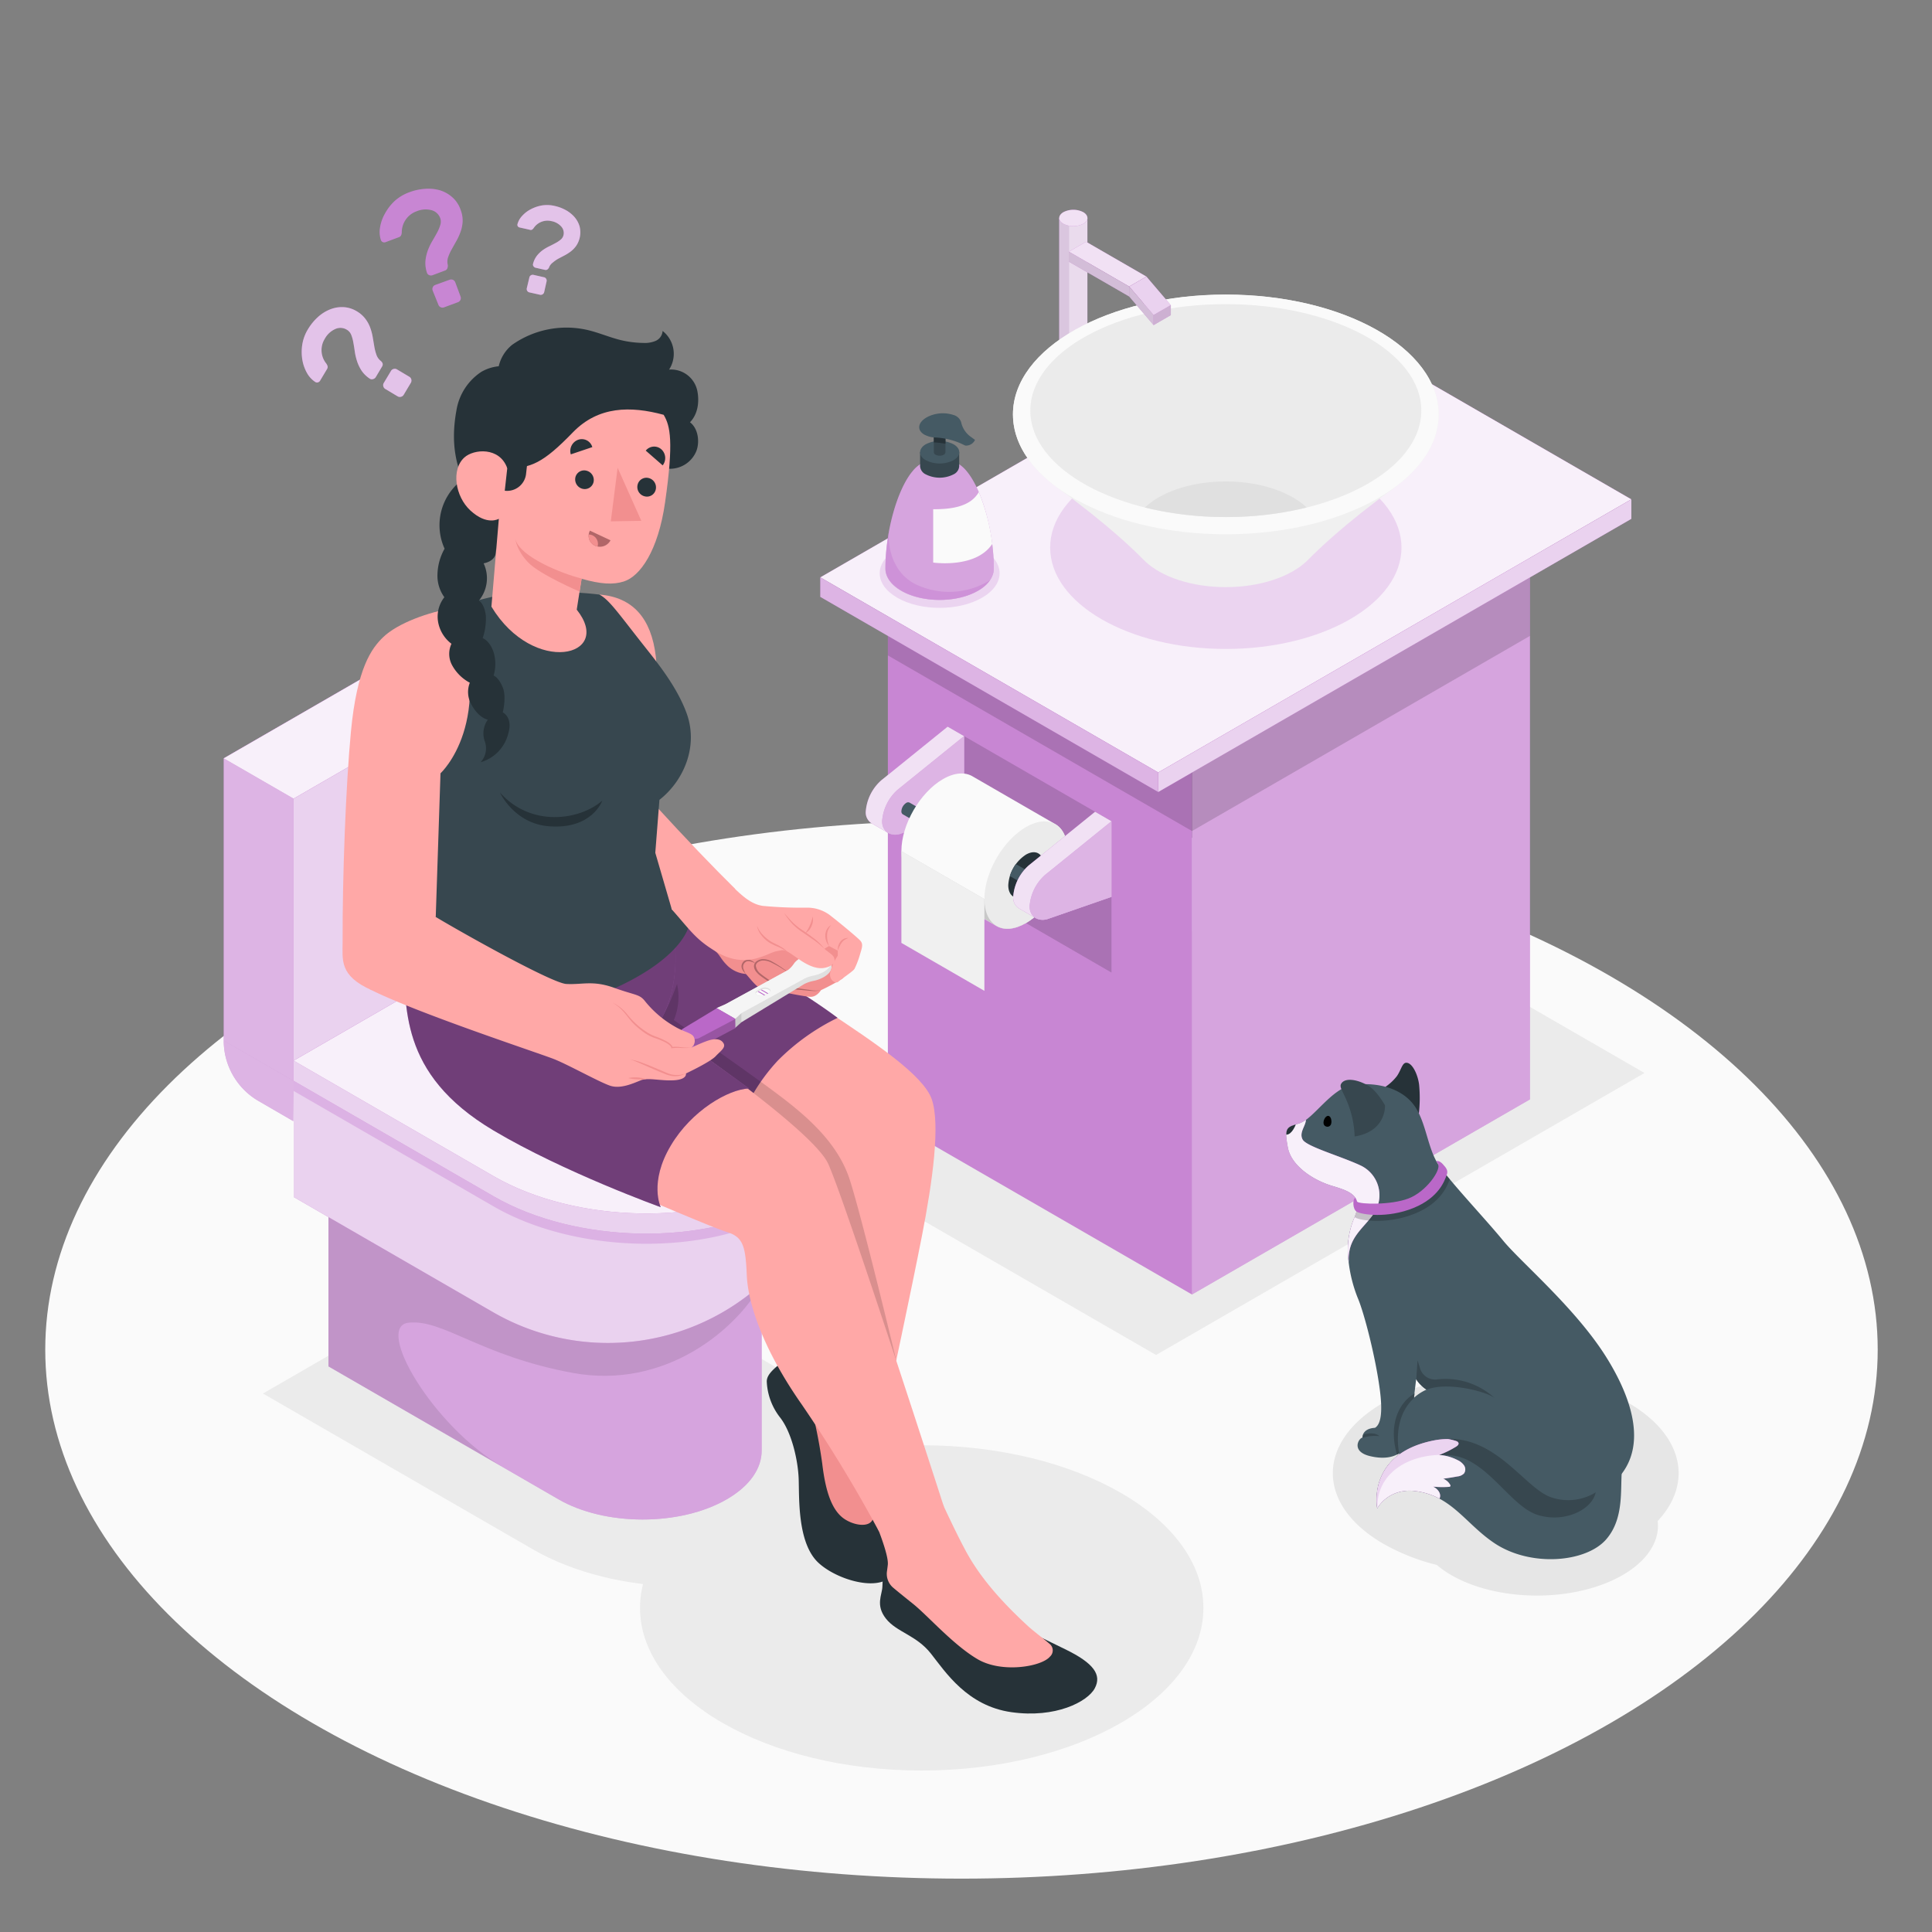<svg xmlns="http://www.w3.org/2000/svg" viewBox="0 0 500 500"><rect x="0" y="0" width="500" height="500" fill="#808080" stroke="none"/><g id="freepik--Floor--inject-175"><ellipse id="freepik--floor--inject-175" cx="248.83" cy="349.29" rx="237.12" ry="136.9" style="fill:#fafafa"></ellipse></g><g id="freepik--Shadows--inject-175"><polygon id="freepik--Shadow--inject-175" points="208.89 298.54 335.29 225.56 425.59 277.69 299.18 350.67 208.89 298.54" style="fill:#ebebeb"></polygon><path id="freepik--shadow--inject-175" d="M210.2,359.26c21.28,12.28,22.35,31.58,2.4,43.1s-53.38,10.91-74.66-1.37L68.05,360.64l72.27-41.73Z" style="fill:#ebebeb"></path><ellipse id="freepik--shadow--inject-175" cx="238.54" cy="416.12" rx="72.9" ry="42.09" style="fill:#ebebeb"></ellipse><path id="freepik--shadow--inject-175" d="M421.32,363c-17.47-10.09-45.81-10.09-63.28,0s-17.48,26.45,0,36.54A54,54,0,0,0,371.83,405a25.3,25.3,0,0,0,3.77,2.64c12.24,7.06,32.08,7.06,44.31,0,6.66-3.84,9.69-9,9.1-14C438.23,383.79,435.67,371.28,421.32,363Z" style="fill:#e6e6e6"></path></g><g id="freepik--Sink--inject-175"><g id="freepik--bathroom-sink--inject-175"><polygon points="308.49 189.82 395.95 139.32 395.95 284.52 308.49 335.01 308.49 189.82" style="fill:#BA68C8"></polygon><polygon points="308.49 189.82 395.95 139.32 395.95 284.52 308.49 335.01 308.49 189.82" style="fill:#fff;opacity:0.4"></polygon><polyline points="308.49 287.07 308.49 189.82 229.78 144.38 229.78 289.57 308.49 335.01 308.49 287.07" style="fill:#BA68C8"></polyline><polyline points="308.49 287.07 308.49 189.82 229.78 144.38 229.78 289.57 308.49 335.01 308.49 287.07" style="fill:#fff;opacity:0.2"></polyline><polygon points="308.49 215.07 395.95 164.57 395.95 139.32 308.49 189.82 229.78 144.38 229.78 169.62 308.49 215.07" style="opacity:0.15"></polygon><polygon points="212.29 149.42 334.73 78.73 422.19 129.23 299.75 199.92 212.29 149.42" style="fill:#BA68C8"></polygon><polygon points="212.29 149.42 334.73 78.73 422.19 129.23 299.75 199.92 212.29 149.42" style="fill:#fff;opacity:0.9"></polygon><polygon points="299.75 204.97 299.75 199.92 212.29 149.42 212.29 154.47 299.75 204.97" style="fill:#BA68C8"></polygon><polygon points="299.75 204.97 299.75 199.92 212.29 149.42 212.29 154.47 299.75 204.97" style="fill:#fff;opacity:0.5"></polygon><polygon points="422.19 129.23 422.19 134.28 299.75 204.97 299.75 199.92 422.19 129.23" style="fill:#BA68C8"></polygon><polygon points="422.19 129.23 422.19 134.28 299.75 204.97 299.75 199.92 422.19 129.23" style="fill:#fff;opacity:0.7"></polygon><ellipse cx="317.24" cy="141.71" rx="45.46" ry="26.24" style="fill:#BA68C8;opacity:0.2"></ellipse><path d="M274.13,119.12V56.42h7.29v62.7h0a1.8,1.8,0,0,1-1.06,1.49,5.72,5.72,0,0,1-5.16,0A1.82,1.82,0,0,1,274.13,119.12Z" style="fill:#BA68C8"></path><path d="M274.13,119.12V56.42h7.29v62.7h0a1.8,1.8,0,0,1-1.06,1.49,5.72,5.72,0,0,1-5.16,0A1.82,1.82,0,0,1,274.13,119.12Z" style="fill:#fff;opacity:0.8"></path><path d="M274.13,119.12V56.42h7.29v62.7h0a1.8,1.8,0,0,1-1.06,1.49,5.72,5.72,0,0,1-5.16,0A1.82,1.82,0,0,1,274.13,119.12Z" style="opacity:0.03"></path><path d="M276.68,121.12a4.63,4.63,0,0,1-1.48-.51,1.82,1.82,0,0,1-1.07-1.49V56.42h2.55Z" style="fill:#BA68C8;opacity:0.1"></path><path d="M276.68,121.12a4.63,4.63,0,0,1-1.48-.51,1.82,1.82,0,0,1-1.07-1.49V56.42h2.55Z" style="opacity:0.05"></path><path d="M280.36,57.91a5.66,5.66,0,0,1-5.16,0c-1.43-.82-1.43-2.15,0-3a5.66,5.66,0,0,1,5.16,0C281.78,55.76,281.78,57.09,280.36,57.91Z" style="fill:#BA68C8"></path><path d="M280.36,57.91a5.66,5.66,0,0,1-5.16,0c-1.43-.82-1.43-2.15,0-3a5.66,5.66,0,0,1,5.16,0C281.78,55.76,281.78,57.09,280.36,57.91Z" style="fill:#fff;opacity:0.8"></path><path d="M372.33,107.25c0-17.13-24.67-31-55.09-31s-55.09,13.88-55.09,31c0,7.13,4.28,13.69,11.45,18.93h0c13.55,9.89,20,16.33,22.26,18.59l.19.18.37.37h0c4.25,4,12,6.63,20.83,6.63s16.57-2.66,20.82-6.63h0c.11-.1.23-.23.37-.37l.19-.18c2.27-2.26,8.71-8.7,22.27-18.59h0C368.05,120.94,372.33,114.38,372.33,107.25Z" style="fill:#f0f0f0"></path><ellipse cx="317.24" cy="107.25" rx="55.09" ry="31.02" style="fill:#fafafa"></ellipse><ellipse cx="317.24" cy="106.26" rx="50.59" ry="27.55" style="fill:#ebebeb"></ellipse><path d="M317.24,133.81a87.48,87.48,0,0,0,20.93-2.47c-4.23-4-12-6.74-20.93-6.74s-16.71,2.7-20.94,6.74A87.57,87.57,0,0,0,317.24,133.81Z" style="fill:#e0e0e0"></path><polygon points="292.23 74.16 276.61 65.14 281.08 62.56 296.7 71.58 292.23 74.16" style="fill:#BA68C8"></polygon><polygon points="292.23 74.16 276.61 65.14 281.08 62.56 296.7 71.58 292.23 74.16" style="fill:#fff;opacity:0.8"></polygon><polygon points="276.61 67.71 292.23 76.73 292.23 74.16 276.61 65.14 276.61 67.71" style="fill:#BA68C8"></polygon><polygon points="276.61 67.71 292.23 76.73 292.23 74.16 276.61 65.14 276.61 67.71" style="fill:#fff;opacity:0.7"></polygon><polygon points="276.61 67.71 292.23 76.73 292.23 74.16 276.61 65.14 276.61 67.71" style="opacity:0.1"></polygon><polygon points="298.55 81.55 292.23 74.16 296.7 71.58 303.01 78.98 298.55 81.55" style="fill:#BA68C8"></polygon><polygon points="298.55 81.55 292.23 74.16 296.7 71.58 303.01 78.98 298.55 81.55" style="fill:#fff;opacity:0.7"></polygon><polygon points="292.23 74.16 298.55 81.55 298.55 84.13 292.23 76.73 292.23 74.16" style="fill:#BA68C8"></polygon><polygon points="292.23 74.16 298.55 81.55 298.55 84.13 292.23 76.73 292.23 74.16" style="fill:#fff;opacity:0.7"></polygon><polygon points="292.23 74.16 298.55 81.55 298.55 84.13 292.23 76.73 292.23 74.16" style="opacity:0.1"></polygon><polygon points="303.01 78.98 298.55 81.55 298.55 84.13 303.01 81.55 303.01 78.98" style="fill:#BA68C8"></polygon><polygon points="303.01 78.98 298.55 81.55 298.55 84.13 303.01 81.55 303.01 78.98" style="fill:#fff;opacity:0.6"></polygon><polygon points="303.01 78.98 298.55 81.55 298.55 84.13 303.01 81.55 303.01 78.98" style="opacity:0.1"></polygon><polygon id="freepik--shadow--inject-175" points="287.65 212.53 287.65 251.7 245.29 227.19 245.25 188.05 287.65 212.53" style="opacity:0.15"></polygon><g id="freepik--toilet-paper--inject-175"><path d="M228.11,201.91l17.14-13.86,4.24,2.45v19.58l-16.27,5.64a4,4,0,0,1-3.35-.15l-4.26-2.47a3.32,3.32,0,0,1-1.56-3A12,12,0,0,1,228.11,201.91Z" style="fill:#BA68C8"></path><path d="M228.11,201.91l17.14-13.86,4.24,2.45v19.58l-16.27,5.64a4,4,0,0,1-3.35-.15l-4.26-2.47a3.32,3.32,0,0,1-1.56-3A12,12,0,0,1,228.11,201.91Z" style="fill:#fff;opacity:0.8"></path><path d="M232.35,204.35a12,12,0,0,0-4.06,8.18c0,2.71,2.21,4.13,4.93,3.19l16.27-5.64V190.5Z" style="fill:#BA68C8"></path><path d="M232.35,204.35a12,12,0,0,0-4.06,8.18c0,2.71,2.21,4.13,4.93,3.19l16.27-5.64V190.5Z" style="fill:#fff;opacity:0.5"></path><path id="freepik--Tube--inject-175" d="M270.69,232.11a.84.84,0,0,0,.88-.08,2.73,2.73,0,0,0,1.24-2.14.86.86,0,0,0-.37-.8l-37.05-21.38a.88.88,0,0,0-.87.09,2.75,2.75,0,0,0-1.24,2.14.88.88,0,0,0,.36.8Z" style="fill:#455a64"></path><path d="M273.11,213.29c1.95,1.13,3.15,3.54,3.15,7,0,6.86-4.81,15.19-10.75,18.62-3,1.72-5.65,1.88-7.6.76l-21.5-12.42c-1.93-1.13-3.13-3.53-3.13-7,0-6.85,4.82-15.19,10.75-18.61,3-1.74,5.74-1.88,7.7-.7Z" style="fill:#fafafa"></path><path d="M233.29,220.31l32.2,18.58c-3,1.7-5.64,1.85-7.58.74l-21.5-12.42C234.49,226.09,233.3,223.7,233.29,220.31Z" style="opacity:0.2"></path><path d="M265.51,214.05c-5.93,3.43-10.75,11.76-10.75,18.62s4.82,9.63,10.75,6.2,10.75-11.76,10.75-18.62S271.45,210.62,265.51,214.05Z" style="fill:#ebebeb"></path><polygon points="254.76 232.67 254.76 256.43 233.28 244.02 233.28 220.26 254.76 232.67" style="fill:#f0f0f0"></polygon><path d="M265.51,221.18a10.12,10.12,0,0,0-4.57,7.92c0,2.91,2.05,4.09,4.57,2.64a10.09,10.09,0,0,0,4.57-7.92C270.08,220.91,268,219.73,265.51,221.18Z" style="fill:#263238"></path><path d="M261.34,226.72l6,3.46,3.32,1.92a.82.82,0,0,0,.87-.06,2.73,2.73,0,0,0,1.23-2.15.82.82,0,0,0-.35-.79l-3.17-1.84-6.35-3.65A11.3,11.3,0,0,0,261.34,226.72Z" style="fill:#455a64"></path><path d="M266.27,223.94l17.14-13.86,4.24,2.45v19.58l-16.26,5.64a4,4,0,0,1-3.36-.15l-4.26-2.47a3.3,3.3,0,0,1-1.56-3A12,12,0,0,1,266.27,223.94Z" style="fill:#BA68C8"></path><path d="M266.27,223.94l17.14-13.86,4.24,2.45v19.58l-16.26,5.64a4,4,0,0,1-3.36-.15l-4.26-2.47a3.3,3.3,0,0,1-1.56-3A12,12,0,0,1,266.27,223.94Z" style="fill:#fff;opacity:0.8"></path><path d="M270.51,226.39a12,12,0,0,0-4.05,8.17c0,2.71,2.2,4.14,4.93,3.19l16.26-5.64V212.53Z" style="fill:#BA68C8"></path><path d="M270.51,226.39a12,12,0,0,0-4.05,8.17c0,2.71,2.2,4.14,4.93,3.19l16.26-5.64V212.53Z" style="fill:#fff;opacity:0.5"></path></g><path d="M232.21,154.69c6.06,3.5,15.88,3.5,21.94,0s6.06-9.17,0-12.66-15.88-3.5-21.94,0S226.15,151.2,232.21,154.69Z" style="fill:#BA68C8;opacity:0.2"></path><path d="M229.14,147.16c0-9.47,3-20.27,6.92-25.08l.24-.29.09-.11h0a9,9,0,0,1,13.56,0h0l.09.11.24.29c3.94,4.81,6.92,15.61,6.92,25.08h0c0,2.08-1.37,4.15-4.11,5.73-5.48,3.17-14.38,3.17-19.86,0C230.51,151.31,229.14,149.23,229.14,147.16Z" style="fill:#BA68C8"></path><path d="M229.14,147.16c0-9.47,3-20.27,6.92-25.08l.24-.29.09-.11h0a9,9,0,0,1,13.56,0h0l.09.11.24.29c3.94,4.81,6.92,15.61,6.92,25.08h0c0,2.08-1.37,4.15-4.11,5.73-5.48,3.17-14.38,3.17-19.86,0C230.51,151.31,229.14,149.23,229.14,147.16Z" style="fill:#fff;opacity:0.4"></path><path d="M241.51,145.59v-13.8c4.18,0,9.53-.43,11.81-4.45a51.47,51.47,0,0,1,3.48,13.41C252.57,147.21,241.51,145.59,241.51,145.59Z" style="fill:#fafafa"></path><g id="freepik--Soap--inject-175"><path d="M238.12,117v3.7a2.53,2.53,0,0,0,1.48,2.07,7.92,7.92,0,0,0,7.16,0,2.51,2.51,0,0,0,1.48-2.07V117Z" style="fill:#37474f"></path><path d="M239.6,119.1a7.92,7.92,0,0,0,7.16,0c2-1.14,2-3,0-4.13a7.92,7.92,0,0,0-7.16,0C237.63,116.11,237.63,118,239.6,119.1Z" style="fill:#455a64"></path><path d="M241.68,110v7.06a.75.75,0,0,0,.44.62,2.33,2.33,0,0,0,2.12,0,.75.75,0,0,0,.44-.62V110Z" style="fill:#37474f"></path><path d="M241.68,114.5l.24,0a23.65,23.65,0,0,1,2.76.34V110h-3Z" style="fill:#263238"></path><path d="M252.33,113.84l-1-.73a6.24,6.24,0,0,1-2.59-3.86,2.88,2.88,0,0,0-2-1.86,8.88,8.88,0,0,0-6,.19c-3.14,1.26-3.74,3.62-1.52,4.9a6.44,6.44,0,0,0,2.73.74,18.62,18.62,0,0,1,6.59,1.49l1.27.6A2.52,2.52,0,0,0,252.33,113.84Z" style="fill:#455a64"></path></g><path d="M230.16,137c-.68,4.54,1,12.1,8,14.73a20.07,20.07,0,0,0,18.11-1.61,9.26,9.26,0,0,1-3.12,2.74c-5.48,3.17-14.38,3.17-19.86,0-2.74-1.58-4.11-3.66-4.11-5.73A53.63,53.63,0,0,1,230.16,137Z" style="fill:#BA68C8;opacity:0.3"></path></g></g><g id="freepik--WC--inject-175"><g id="freepik--wc--inject-175"><path d="M197.15,323.6c0-4.55-3-9.11-9-12.59l-56.07-32.37L85,305.79v47.82L144.5,388c12.05,7,31.57,7,43.62,0,6-3.48,9-8,9-12.59V323.6Z" style="fill:#BA68C8"></path><path d="M197.15,323.6c0-4.55-3-9.11-9-12.59l-56.07-32.37L85,305.79v47.82L144.5,388c12.05,7,31.57,7,43.62,0,6-3.48,9-8,9-12.59V323.6Z" style="fill:#fff;opacity:0.4"></path><path d="M188.12,311l-56.07-32.37L85,305.79v47.82l45.17,26.07c-18.07-10.43-33.36-36.4-24.43-37.37s18.61,8.62,42.5,13,42.39-11.23,48.91-23.14V323.6C197.15,319.05,194.14,314.49,188.12,311Z" style="opacity:0.1"></path><path d="M76,279.72,57.9,269.28h0a18.07,18.07,0,0,0,9,15.65l9,5.22Z" style="fill:#BA68C8"></path><path d="M76,279.72,57.9,269.28h0a18.07,18.07,0,0,0,9,15.65l9,5.22Z" style="fill:#fff;opacity:0.5"></path><polygon points="57.9 269.28 57.9 196.26 121.14 159.75 139.21 170.18 148.24 237.99 75.97 279.71 57.9 269.28" style="fill:#BA68C8"></polygon><polygon points="57.9 269.28 57.9 196.26 121.14 159.75 139.21 170.18 148.24 237.99 75.97 279.71 57.9 269.28" style="fill:#fff;opacity:0.5"></polygon><polygon points="75.97 206.69 139.21 170.18 148.24 237.99 75.97 279.71 75.97 206.69" style="fill:#BA68C8"></polygon><polygon points="75.97 206.69 139.21 170.18 148.24 237.99 75.97 279.71 75.97 206.69" style="fill:#fff;opacity:0.7"></polygon><polygon points="57.9 196.26 75.97 206.69 139.21 170.18 121.14 159.75 57.9 196.26" style="fill:#BA68C8"></polygon><polygon points="57.9 196.26 75.97 206.69 139.21 170.18 121.14 159.75 57.9 196.26" style="fill:#fff;opacity:0.9"></polygon><path d="M94,185.83a10,10,0,0,0,9,0c2.49-1.44,2.49-3.78,0-5.22a10,10,0,0,0-9,0C91.54,182.05,91.54,184.39,94,185.83Z" style="fill:#455a64"></path><path d="M216.66,289.38c0-.42,0-.85,0-1.28h-.22c-1.07-7.25-6.54-14.48-16.42-20.19L148.24,238,76,279.72h0v30.06l51.94,30,0,0a59.41,59.41,0,0,0,88.53-46A17.61,17.61,0,0,0,216.66,289.38Z" style="fill:#BA68C8"></path><path d="M216.66,289.38c0-.42,0-.85,0-1.28h-.22c-1.07-7.25-6.54-14.48-16.42-20.19L148.24,238,76,279.72h0v30.06l51.94,30,0,0a59.41,59.41,0,0,0,88.53-46A17.61,17.61,0,0,0,216.66,289.38Z" style="fill:#fff;opacity:0.7"></path><path d="M216.69,288.1h-.21c-1.07-7.25-6.54-14.48-16.42-20.19L148.24,238,76,279.72h0v2.62l51.82,29.92c21.28,12.28,54.7,12.89,74.66,1.37,7-4,11.32-9,13.18-14.3q.52-2.74.79-5.6a17.61,17.61,0,0,0,.24-4.35c0-.41,0-.82,0-1.24Z" style="fill:#BA68C8;opacity:0.3"></path><path d="M200.06,262.69l-51.82-29.92L76,274.5v5.22l51.82,29.92c21.28,12.28,54.7,12.89,74.66,1.37,9.53-5.5,14.21-12.78,14.23-20.22,0-.88,0-4.37,0-5.24C216.72,277.42,211.16,269.1,200.06,262.69Z" style="fill:#BA68C8"></path><path d="M200.06,262.69l-51.82-29.92L76,274.5v5.22l51.82,29.92c21.28,12.28,54.7,12.89,74.66,1.37,9.53-5.5,14.21-12.78,14.23-20.22,0-.88,0-4.37,0-5.24C216.72,277.42,211.16,269.1,200.06,262.69Z" style="fill:#fff;opacity:0.7"></path><path d="M200.06,262.69c21.27,12.28,22.34,31.58,2.39,43.1s-53.38,10.91-74.66-1.37L76,274.5l72.27-41.73Z" style="fill:#BA68C8"></path><path d="M200.06,262.69c21.27,12.28,22.34,31.58,2.39,43.1s-53.38,10.91-74.66-1.37L76,274.5l72.27-41.73Z" style="fill:#fff;opacity:0.9"></path></g></g><g id="freepik--Cat--inject-175"><g id="freepik--cat--inject-175"><path d="M358.57,281.26a12.93,12.93,0,0,0,2.93-2.74c1.27-1.82,1.41-3.87,2.84-3.42s2.63,3.29,2.92,5.58a35.68,35.68,0,0,1-.07,7.58S360.81,285.78,358.57,281.26Z" style="fill:#263238"></path><path d="M350.51,315.18c2.46-5.68-.93-6.84-5.77-8.3s-10.54-5.16-11.42-9.92c-1-5.39-.37-5.16,3.09-6.27s8.24-9.05,13.53-9.86,11.94.24,15.63,4.71,3.69,12,7.2,16.6c4.12,5.43,11.68,13.39,16.3,19s18.86,17.57,26.75,30.28c7.69,12.37,14.05,30.75-8.71,37.83-14.14,4.4-35.79-2.54-42.93-6.62-4.13-8.75-3.31-19.25,5-23a8.69,8.69,0,0,1-2.68-2.72s-1.34,11.46-2,15.34-4.34,5.93-9.91,4.6c-5-1.18-3-4.62-2-4.79,0,0-.14-2.35,3.25-2.54,1.42-.84,2.09-3.62,1.24-10-1.12-8.44-4.06-19.82-5.7-23.62a36.38,36.38,0,0,1-2.33-9.11A21.36,21.36,0,0,1,350.51,315.18Z" style="fill:#455a64"></path><path d="M343.56,291.6a1,1,0,0,0,.89-.61,2.06,2.06,0,0,0,.08-1.13,1.59,1.59,0,0,0-.3-.79C343.14,287.76,341.39,291.46,343.56,291.6Z"></path><path d="M365.94,361.82c.05-.41.1-.8.15-1.18-3.77,2.13-6.92,7.64-4.55,15.82a5.15,5.15,0,0,0,.56-.33C361.13,370.6,362.23,365.21,365.94,361.82Z" style="fill:#37474f"></path><path d="M355.5,314.14a8.5,8.5,0,0,0-3.37-12.51c-5.19-2.43-14-4.9-15-6.7s.75-3.45.85-5.13h0a6.46,6.46,0,0,1-1.59.89c-3.46,1.11-4.09.88-3.09,6.27.88,4.76,6.57,8.46,11.42,9.92s8.23,2.62,5.77,8.3a21.35,21.35,0,0,0-1.4,11.64C348.56,320.42,352.83,318,355.5,314.14Z" style="fill:#BA68C8"></path><path d="M355.5,314.14a8.5,8.5,0,0,0-3.37-12.51c-5.19-2.43-14-4.9-15-6.7s.75-3.45.85-5.13h0a6.46,6.46,0,0,1-1.59.89c-3.46,1.11-4.09.88-3.09,6.27.88,4.76,6.57,8.46,11.42,9.92s8.23,2.62,5.77,8.3a21.35,21.35,0,0,0-1.4,11.64C348.56,320.42,352.83,318,355.5,314.14Z" style="fill:#fff;opacity:0.9"></path><path d="M350.58,294.12a25.54,25.54,0,0,0-1.68-8.34c-1.21-3.15-2.29-4.32-1.86-5.2.88-1.79,4.23-1.28,7.08.41,2.29,1.36,4.31,5.06,4.31,5.06S358.89,292.77,350.58,294.12Z" style="fill:#37474f"></path><path d="M335.35,291c-1.74.55-2.47.9-2.46,2.65h0C334.41,293.66,335.35,291,335.35,291Z" style="fill:#263238"></path><path d="M371.86,357a4.06,4.06,0,0,1-4.35-2.87l-.65-2.1-.33,4.92a7.38,7.38,0,0,0,.89,1.19h0l.12.12a8.08,8.08,0,0,0,.6.57l.22.2c.27.22.56.44.86.64h0c4.91-2.11,14.91.22,17.53,2.09A18.78,18.78,0,0,0,371.86,357Z" style="fill:#37474f"></path><path d="M412.92,386.22a13.57,13.57,0,0,1-11.53,1.28c-7.13-2.38-15-17.52-29.85-14.8-18.06,3.32-15.11,17.67-15.11,17.67s2.85-5.46,10.09-4.46c9.21,1.27,12.79,8.45,20.18,13.42,9.37,6.3,23.71,5.07,28.95-.91s3.35-14.65,4.3-19.3A9.15,9.15,0,0,0,412.92,386.22Z" style="fill:#455a64"></path><path d="M376,376.7c8.86,1.13,14.9,13,21.74,15.29s14.26-1.13,15.23-5.77a13.57,13.57,0,0,1-11.53,1.28c-7.13-2.38-15-17.52-29.85-14.8-18.06,3.32-15.11,17.67-15.11,17.67C356.25,379.75,367.08,375.56,376,376.7Z" style="fill:#37474f"></path><path d="M371.54,372.7c-18.06,3.32-15.11,17.67-15.11,17.67s2.85-5.46,10.09-4.46a17.44,17.44,0,0,1,6,1.93l.06-.1c.51-1.18-.54-2.5-1.72-3a25.27,25.27,0,0,0,4.08.06c.17,0,.38-.06.43-.22a.43.43,0,0,0-.08-.34,3.74,3.74,0,0,0-1.78-1.55c1.23-.17,2.45-.36,3.67-.59a2.75,2.75,0,0,0,1.71-.78,1.84,1.84,0,0,0,0-2.08,4.12,4.12,0,0,0-1.7-1.38,11.89,11.89,0,0,0-4.77-1.31,25.88,25.88,0,0,0,4.42-2.17c.32-.2.69-.51.62-.88s-.44-.5-.76-.61a15.14,15.14,0,0,0-2-.47A19.76,19.76,0,0,0,371.54,372.7Z" style="fill:#BA68C8"></path><path d="M371.54,372.7c-18.06,3.32-15.11,17.67-15.11,17.67s2.85-5.46,10.09-4.46a17.44,17.44,0,0,1,6,1.93l.06-.1c.51-1.18-.54-2.5-1.72-3a25.27,25.27,0,0,0,4.08.06c.17,0,.38-.06.43-.22a.43.43,0,0,0-.08-.34,3.74,3.74,0,0,0-1.78-1.55c1.23-.17,2.45-.36,3.67-.59a2.75,2.75,0,0,0,1.71-.78,1.84,1.84,0,0,0,0-2.08,4.12,4.12,0,0,0-1.7-1.38,11.89,11.89,0,0,0-4.77-1.31,25.88,25.88,0,0,0,4.42-2.17c.32-.2.69-.51.62-.88s-.44-.5-.76-.61a15.14,15.14,0,0,0-2-.47A19.76,19.76,0,0,0,371.54,372.7Z" style="fill:#fff;opacity:0.9"></path><path d="M372.46,376.53h0a25.88,25.88,0,0,0,4.42-2.17c.32-.2.69-.51.62-.88s-.44-.5-.76-.61a15.14,15.14,0,0,0-2-.47h0c-.49,0-1,0-1.47.08h-.12c-.52,0-1,.12-1.58.22-18.06,3.32-15.11,17.67-15.11,17.67C356.28,381.12,364.48,376.75,372.46,376.53Z" style="fill:#BA68C8;opacity:0.2"></path><path d="M375.2,305.18c-.8-1-1.54-1.88-2.2-2.74.33,1.95-3.59,7.31-8.16,9.05-4.38,1.67-11.68,1.61-13.56,1.06a9.07,9.07,0,0,1-.7,2.43l.14.1c1.36.83,8.35,1.87,15.44-1S374.67,306.48,375.2,305.18Z" style="opacity:0.2"></path><path d="M351.22,311c.71.67,8.69.92,13.28-.83s8.5-7.36,7.67-8.9l-.45-.77s.71-.29,1.66.76,1.48,1.69,1,2.9-1.85,5.74-8.59,8.47-13.38,1.74-14.68.95c-1.1-.66-1.07-3.32-.36-3.58Z" style="fill:#BA68C8"></path><path d="M366.09,361.66v0l-.15.14h0Z" style="fill:#455a64"></path><path d="M357,371.68s-1.11-1.27-4.13-.44a2.11,2.11,0,0,0-.18.85A10.58,10.58,0,0,1,357,371.68Z" style="fill:#37474f"></path></g></g><g id="freepik--question-marks--inject-175"><g id="freepik--question-marks--inject-175"><path d="M106,49.73a14.26,14.26,0,0,1,4-.86,11,11,0,0,1,3.83.37A8.71,8.71,0,0,1,117,51a7.59,7.59,0,0,1,2.18,3.23,7.73,7.73,0,0,1,.55,3,9.36,9.36,0,0,1-.5,2.66,16,16,0,0,1-1.09,2.42c-.43.76-.84,1.49-1.22,2.18a12.6,12.6,0,0,0-.92,2,3.52,3.52,0,0,0-.13,2,1.74,1.74,0,0,1-.08.91,1,1,0,0,1-.62.61L112,71.2a1.22,1.22,0,0,1-.92,0,1,1,0,0,1-.6-.67,7.76,7.76,0,0,1-.37-3.06,10.93,10.93,0,0,1,.63-2.71,15.3,15.3,0,0,1,1.16-2.41q.67-1.14,1.23-2.16a10.19,10.19,0,0,0,.81-1.94,2.78,2.78,0,0,0,0-1.78,3.32,3.32,0,0,0-2.27-2.08,6.05,6.05,0,0,0-3.86.29,5.77,5.77,0,0,0-3.83,5.4,2.28,2.28,0,0,1-.18.84,1.12,1.12,0,0,1-.67.5l-3.32,1.24a1,1,0,0,1-.73,0,.89.89,0,0,1-.51-.56,6.73,6.73,0,0,1-.21-3.26,10.51,10.51,0,0,1,1.25-3.54A12.74,12.74,0,0,1,102.16,52,11.47,11.47,0,0,1,106,49.73Zm10.31,22.69a1.13,1.13,0,0,1,.9,0,1.15,1.15,0,0,1,.62.66l1.34,3.61a1.13,1.13,0,0,1,0,.9,1.15,1.15,0,0,1-.66.62l-3.53,1.31a1.13,1.13,0,0,1-.9,0,1.1,1.1,0,0,1-.62-.65L112,75.26a1.15,1.15,0,0,1,0-.91,1.09,1.09,0,0,1,.65-.61Z" style="fill:#BA68C8"></path><g style="opacity:0.2"><path d="M106,49.73a14.26,14.26,0,0,1,4-.86,11,11,0,0,1,3.83.37A8.71,8.71,0,0,1,117,51a7.59,7.59,0,0,1,2.18,3.23,7.73,7.73,0,0,1,.55,3,9.36,9.36,0,0,1-.5,2.66,16,16,0,0,1-1.09,2.42c-.43.76-.84,1.49-1.22,2.18a12.6,12.6,0,0,0-.92,2,3.52,3.52,0,0,0-.13,2,1.74,1.74,0,0,1-.08.91,1,1,0,0,1-.62.61L112,71.2a1.22,1.22,0,0,1-.92,0,1,1,0,0,1-.6-.67,7.76,7.76,0,0,1-.37-3.06,10.93,10.93,0,0,1,.63-2.71,15.3,15.3,0,0,1,1.16-2.41q.67-1.14,1.23-2.16a10.19,10.19,0,0,0,.81-1.94,2.78,2.78,0,0,0,0-1.78,3.32,3.32,0,0,0-2.27-2.08,6.05,6.05,0,0,0-3.86.29,5.77,5.77,0,0,0-3.83,5.4,2.28,2.28,0,0,1-.18.84,1.12,1.12,0,0,1-.67.5l-3.32,1.24a1,1,0,0,1-.73,0,.89.89,0,0,1-.51-.56,6.73,6.73,0,0,1-.21-3.26,10.51,10.51,0,0,1,1.25-3.54A12.74,12.74,0,0,1,102.16,52,11.47,11.47,0,0,1,106,49.73Zm10.31,22.69a1.13,1.13,0,0,1,.9,0,1.15,1.15,0,0,1,.62.66l1.34,3.61a1.13,1.13,0,0,1,0,.9,1.15,1.15,0,0,1-.66.62l-3.53,1.31a1.13,1.13,0,0,1-.9,0,1.1,1.1,0,0,1-.62-.65L112,75.26a1.15,1.15,0,0,1,0-.91,1.09,1.09,0,0,1,.65-.61Z" style="fill:#fff"></path></g><path d="M143.61,53.31a10.52,10.52,0,0,1,2.83,1.07,8.34,8.34,0,0,1,2.25,1.8A6.54,6.54,0,0,1,150,58.59a6.27,6.27,0,0,1-.86,5,6.76,6.76,0,0,1-1.4,1.47,11.75,11.75,0,0,1-1.67,1.06l-1.66.87A9.77,9.77,0,0,0,143,68a2.67,2.67,0,0,0-.89,1.18,1.24,1.24,0,0,1-.42.54.75.75,0,0,1-.63.13l-2.43-.55a.89.89,0,0,1-.57-.4.71.71,0,0,1-.1-.66,5.73,5.73,0,0,1,1-2.07,7.84,7.84,0,0,1,1.5-1.44,11.65,11.65,0,0,1,1.71-1c.59-.29,1.15-.58,1.66-.86a7,7,0,0,0,1.3-.88,2.09,2.09,0,0,0,.7-1.13,2.47,2.47,0,0,0-.58-2.23,4.46,4.46,0,0,0-2.54-1.4A4.31,4.31,0,0,0,138.13,59a1.73,1.73,0,0,1-.45.45.8.8,0,0,1-.63,0l-2.59-.58a.74.74,0,0,1-.45-.3.68.68,0,0,1-.09-.56,5,5,0,0,1,1.2-2.13,8,8,0,0,1,2.23-1.72,9.77,9.77,0,0,1,2.94-1A8.48,8.48,0,0,1,143.61,53.31Zm-2.82,18.44a.82.82,0,0,1,.55.39.88.88,0,0,1,.12.67l-.63,2.81a.91.91,0,0,1-1.06.67L137,75.67a.84.84,0,0,1-.55-.39.88.88,0,0,1-.12-.67L137,71.8a.84.84,0,0,1,.39-.55.86.86,0,0,1,.66-.12Z" style="fill:#BA68C8"></path><g style="opacity:0.6"><path d="M143.61,53.31a10.52,10.52,0,0,1,2.83,1.07,8.34,8.34,0,0,1,2.25,1.8A6.54,6.54,0,0,1,150,58.59a6.27,6.27,0,0,1-.86,5,6.76,6.76,0,0,1-1.4,1.47,11.75,11.75,0,0,1-1.67,1.06l-1.66.87A9.77,9.77,0,0,0,143,68a2.67,2.67,0,0,0-.89,1.18,1.24,1.24,0,0,1-.42.54.75.75,0,0,1-.63.13l-2.43-.55a.89.89,0,0,1-.57-.4.71.71,0,0,1-.1-.66,5.73,5.73,0,0,1,1-2.07,7.84,7.84,0,0,1,1.5-1.44,11.65,11.65,0,0,1,1.71-1c.59-.29,1.15-.58,1.66-.86a7,7,0,0,0,1.3-.88,2.09,2.09,0,0,0,.7-1.13,2.47,2.47,0,0,0-.58-2.23,4.46,4.46,0,0,0-2.54-1.4A4.31,4.31,0,0,0,138.13,59a1.73,1.73,0,0,1-.45.45.8.8,0,0,1-.63,0l-2.59-.58a.74.74,0,0,1-.45-.3.68.68,0,0,1-.09-.56,5,5,0,0,1,1.2-2.13,8,8,0,0,1,2.23-1.72,9.77,9.77,0,0,1,2.94-1A8.48,8.48,0,0,1,143.61,53.31Zm-2.82,18.44a.82.82,0,0,1,.55.39.88.88,0,0,1,.12.67l-.63,2.81a.91.91,0,0,1-1.06.67L137,75.67a.84.84,0,0,1-.55-.39.88.88,0,0,1-.12-.67L137,71.8a.84.84,0,0,1,.39-.55.86.86,0,0,1,.66-.12Z" style="fill:#fff"></path></g><path d="M101.18,96a1.09,1.09,0,0,1,.7-.52,1.07,1.07,0,0,1,.86.12l3.19,1.9a1.12,1.12,0,0,1,.52.7,1.19,1.19,0,0,1-.12.87l-1.86,3.11a1.07,1.07,0,0,1-.7.51,1.1,1.1,0,0,1-.87-.12l-3.18-1.9a1.09,1.09,0,0,1-.52-.7,1.08,1.08,0,0,1,.12-.86ZM79.75,85.12a13.8,13.8,0,0,1,2.45-3,10.5,10.5,0,0,1,3.1-2,8.28,8.28,0,0,1,3.48-.64,7.38,7.38,0,0,1,3.59,1.1,7.51,7.51,0,0,1,2.24,2,8.54,8.54,0,0,1,1.23,2.3,14.47,14.47,0,0,1,.64,2.47c.14.84.27,1.63.4,2.38a12.76,12.76,0,0,0,.54,2.09,3.48,3.48,0,0,0,1.09,1.56A1.63,1.63,0,0,1,99,94a1,1,0,0,1-.1.83l-1.64,2.75a1.16,1.16,0,0,1-.71.53A.94.94,0,0,1,95.7,98a7.56,7.56,0,0,1-2.13-2.08,10.33,10.33,0,0,1-1.16-2.42A15,15,0,0,1,91.82,91c-.12-.84-.24-1.63-.38-2.36a9.72,9.72,0,0,0-.55-2,2.69,2.69,0,0,0-1.12-1.3,3.16,3.16,0,0,0-3-.19,5.8,5.8,0,0,0-2.73,2.55,5.53,5.53,0,0,0,.38,6.36,2.42,2.42,0,0,1,.37.74,1.09,1.09,0,0,1-.2.79l-1.75,2.93a.91.91,0,0,1-.55.43.85.85,0,0,1-.72-.11,6.59,6.59,0,0,1-2.13-2.32,10.52,10.52,0,0,1-1.2-3.42,12.35,12.35,0,0,1,0-4A10.85,10.85,0,0,1,79.75,85.12Z" style="fill:#BA68C8"></path><g style="opacity:0.6"><path d="M101.18,96a1.09,1.09,0,0,1,.7-.52,1.07,1.07,0,0,1,.86.12l3.19,1.9a1.12,1.12,0,0,1,.52.7,1.19,1.19,0,0,1-.12.87l-1.86,3.11a1.07,1.07,0,0,1-.7.51,1.1,1.1,0,0,1-.87-.12l-3.18-1.9a1.09,1.09,0,0,1-.52-.7,1.08,1.08,0,0,1,.12-.86ZM79.75,85.12a13.8,13.8,0,0,1,2.45-3,10.5,10.5,0,0,1,3.1-2,8.28,8.28,0,0,1,3.48-.64,7.38,7.38,0,0,1,3.59,1.1,7.51,7.51,0,0,1,2.24,2,8.54,8.54,0,0,1,1.23,2.3,14.47,14.47,0,0,1,.64,2.47c.14.84.27,1.63.4,2.38a12.76,12.76,0,0,0,.54,2.09,3.48,3.48,0,0,0,1.09,1.56A1.63,1.63,0,0,1,99,94a1,1,0,0,1-.1.83l-1.64,2.75a1.16,1.16,0,0,1-.71.53A.94.94,0,0,1,95.7,98a7.56,7.56,0,0,1-2.13-2.08,10.33,10.33,0,0,1-1.16-2.42A15,15,0,0,1,91.82,91c-.12-.84-.24-1.63-.38-2.36a9.72,9.72,0,0,0-.55-2,2.69,2.69,0,0,0-1.12-1.3,3.16,3.16,0,0,0-3-.19,5.8,5.8,0,0,0-2.73,2.55,5.53,5.53,0,0,0,.38,6.36,2.42,2.42,0,0,1,.37.74,1.09,1.09,0,0,1-.2.79l-1.75,2.93a.91.91,0,0,1-.55.43.85.85,0,0,1-.72-.11,6.59,6.59,0,0,1-2.13-2.32,10.52,10.52,0,0,1-1.2-3.42,12.35,12.35,0,0,1,0-4A10.85,10.85,0,0,1,79.75,85.12Z" style="fill:#fff"></path></g></g></g><g id="freepik--Character--inject-175"><g id="freepik--character--inject-175"><g id="freepik--Bottom--inject-175"><path d="M201.26,353.43c-1.32,1.15-2.83,2.49-2.82,4.09a16.17,16.17,0,0,0,3.49,9.38c3,3.9,4.56,11,4.76,15.66s-.44,16.62,5.05,21.82,19.59,8.83,20.37.17-13.33-43.49-13.33-43.49Z" style="fill:#263238"></path><path d="M208.69,359.71a129.15,129.15,0,0,1,4.11,19.12c.84,7.08,2.46,12.15,5.83,14.34s8.7,2.33,7.14-2.57-7-29.54-7-29.54Z" style="fill:#f28f8f"></path><path d="M173.51,237.31s27,15.41,40,24,25.4,16.94,27.6,23.1c2.31,6.52.24,21.37-2.54,35.58s-8.24,39.72-8.24,39.72L195.65,296l-37.9-30.21Z" style="fill:#ffa8a7"></path><path d="M173.51,237.31s29.53,15.78,43.25,26.11a56.63,56.63,0,0,0-15.5,11.09,48.53,48.53,0,0,0-10.19,16.83l-33.8-22.09Z" style="fill:#BA68C8"></path><path d="M173.51,237.31s29.53,15.78,43.25,26.11a56.63,56.63,0,0,0-15.5,11.09,48.53,48.53,0,0,0-10.19,16.83l-33.8-22.09Z" style="opacity:0.4"></path><path d="M219.87,305.17c-3.14-9.56-11.22-16.45-18.86-22.18-6.07-4.55-20.65-14.77-26.62-19a15.52,15.52,0,0,0,.83-9.34c-3,8.3-5.08,10.28-5.08,10.28l38.15,34.17L232,352.26S223,314.72,219.87,305.17Z" style="opacity:0.15"></path><path d="M229.76,405c-1.23.66-1.33,3.55-1.4,5.65s-1.84,4.74.92,8.25,7.88,4.27,11.65,9.06,9.42,13.54,20.82,15.15,19.7-2.68,21.57-6.17-.23-6.52-7.7-10.14c-7.92-3.83-10.17-5-10.17-5Z" style="fill:#263238"></path><path d="M240.26,381.07s6.46,14.64,10.23,21.3,9.43,12.84,15.63,18.53c1.35,1.24,4.35,3.49,5.46,4.49a2.16,2.16,0,0,1,.15,3.34c-2.16,2.61-12.41,4.35-18.69.69s-12.9-11.26-16.75-14.35c-1.93-1.55-3.74-3-5.07-4.12a4.69,4.69,0,0,1-1.67-4.32c.06-.46.14-1,.21-1.64.41-3.42-5.56-16.59-5.56-16.59Z" style="fill:#ffa8a7"></path><path d="M107.17,246.83c-.46,11.69-.69,18.11,5,29.23,5.53,10.77,20.87,19.35,37.64,26.71,13.87,6.08,34.3,14.83,38.38,16.1s4.76,3.58,5.07,11.06,4.26,19.32,14.24,33.56a358.33,358.33,0,0,1,19.95,32.79s11.67,1.05,16.83-6.33c0,0-25.63-79.56-30-88.87s-44.48-36.46-44.48-36.46a52,52,0,0,0,3.73-27.31Z" style="fill:#ffa8a7"></path><path d="M104.25,247.59c1.14,12.32-1.54,30.13,23.51,45C146,303.42,171,312.42,171,312.42s-3.12-6.4,2.63-16c5.35-9,14.84-14.51,20.23-14.73l-23.33-16.9s7.17-10.27,3-27.44Z" style="fill:#BA68C8"></path><path d="M104.25,247.59c1.14,12.32-1.54,30.13,23.51,45C146,303.42,171,312.42,171,312.42s-3.12-6.4,2.63-16c5.35-9,14.84-14.51,20.23-14.73l-23.33-16.9s7.17-10.27,3-27.44Z" style="opacity:0.4"></path></g><g id="freepik--Top--inject-175"><path d="M155.16,153.88c8.64.69,13.4,6.16,14.56,16s-.22,38.44-.22,38.44c8.32,9.11,15.09,16.08,20.78,21.76l-12.22,10.1-4.21-4.9s-9.14-13.15-11.52-20.07C158.43,203.92,155.16,153.88,155.16,153.88Z" style="fill:#ffa8a7"></path><g id="freepik--Chest--inject-175"><path d="M178.22,239.76l-4.37-4.45-4.26-14.61,1.07-13.7c6.28-4.91,10.19-13.89,7-22.51-2.46-6.66-7.28-12.69-10.89-17.24-6.67-8.42-9-11.95-11.63-13.37-3.67-.45-6.41-.53-6.41-.53S134,153,127,154.55a86.77,86.77,0,0,0-13,4.11c4.51,7,8.63,21.37,4.73,31.56s-16.21,10.29-16.21,10.29,0,16.42.14,24.61c.27,12.29,1,18.21,1.75,30,14.14,5.9,39.52,7.83,56.05,0C176.74,247.36,178.22,239.76,178.22,239.76Z" style="fill:#37474f"></path><path d="M155.88,207.2c-5.89,5.12-18.44,6.94-26.48-2.07,0,0,3.63,8,12.67,8.71C153.25,214.73,155.88,207.2,155.88,207.2Z" style="fill:#263238"></path></g><path d="M117.47,157.35c-6.51,1-14.6,3.94-18.34,7.58-2.89,2.81-6.74,7.81-8.31,24.41-1.33,14-2.22,37.75-2.15,54.31,0,4.83-.92,8.82,7.48,12.6l16.62-18.94L114,200.13S128.59,186.83,117.47,157.35Z" style="fill:#ffa8a7"></path><path d="M118.85,124.8A14.66,14.66,0,0,0,115.06,142a14.22,14.22,0,0,0-1.84,6.56,9.49,9.49,0,0,0,1.78,6,8.12,8.12,0,0,0-1.64,6.28,9.09,9.09,0,0,0,3.48,5.77,6.14,6.14,0,0,0,.15,5.52,11.18,11.18,0,0,0,4.6,4.56,6.58,6.58,0,0,0,.44,5.71c2,3.57,4.22,3.84,4.22,3.84a6.15,6.15,0,0,0-.81,5.56,5.3,5.3,0,0,1-1.06,5.46,10.26,10.26,0,0,0,7.15-7.39c1.29-4.24-1.41-5.51-1.41-5.51s1-4,0-6.44c-1.15-2.78-2.38-3.07-2.38-3.07a10.53,10.53,0,0,0,0-6.07c-1-3-2.82-3.63-2.82-3.63a15.44,15.44,0,0,0,.81-5.83c-.37-3.12-1.79-3.89-1.79-3.89a9.09,9.09,0,0,0,1.22-9.64s3.19-.46,3.18-3.08l.56-6.62c-.88-2.29-5.71-6-5.71-6C120.81,129.83,120.57,126.81,118.85,124.8Z" style="fill:#263238"></path><g id="freepik--Head--inject-175"><path d="M118.12,106.24a14.74,14.74,0,0,1,6.44-10,11,11,0,0,1,4.51-1.45,10,10,0,0,1,3.47-5.55A24.39,24.39,0,0,1,152,85.39c2.89.67,5.63,1.87,8.5,2.59a26.51,26.51,0,0,0,5.95.77,7.22,7.22,0,0,0,3.23-.53,3,3,0,0,0,1.8-2.57,7.5,7.5,0,0,1,1.68,10,6.93,6.93,0,0,1,7.34,5.68c.52,2.8.06,5.91-1.93,7.95,2.11,1.61,2.55,5,1.67,7.39a7.37,7.37,0,0,1-6.94,4.65,1,1,0,0,0-.64.11.94.94,0,0,0-.27.38c-2.23,4.63-4.55,9.22-6.58,13.94-1,2.25-1.93,4.49-2.89,6.74-.11.26-1,2.85-1.24,2.88,0,0-33.87,2.61-33.22-3.13C127.15,131.58,114.55,125.76,118.12,106.24Z" style="fill:#263238"></path><path d="M127.18,157l1.92-22.74s-3,1.89-7.37-2.15c-3.93-3.63-5-10.57-1.57-13.7,2.41-2.22,9.14-2.83,11.12,2.76,6.06,0,9.21-1.25,17-9.3,6.59-6.78,14.92-6.84,23.47-4.52,1.72,2.84,2.63,6.94.37,22.68-1.79,12.53-6.46,19.13-10.69,20.46-2.81.89-5.94.69-10.92-.71l-1.25,8C159,170,138.06,175,127.18,157Z" style="fill:#ffa8a7"></path><path d="M150.55,149.73c-5.26-1.29-15.91-5.63-17.14-10.09,0,0,.27,2.74,3.24,5.88S150,153.1,150,153.1Z" style="fill:#f28f8f"></path><path d="M171.5,120.44l-4.38-3.82a2.8,2.8,0,0,1,4-.37A3.06,3.06,0,0,1,171.5,120.44Z" style="fill:#263238"></path><path d="M147.72,117.59l5.57-1.88a2.83,2.83,0,0,0-3.63-1.91A3.09,3.09,0,0,0,147.72,117.59Z" style="fill:#263238"></path><path d="M158,139.83l-5.33-2.5a2.82,2.82,0,0,0,1.31,3.89A3.09,3.09,0,0,0,158,139.83Z" style="fill:#b16668"></path><path d="M152.36,138.33a2.81,2.81,0,0,0,1.61,2.89,2.74,2.74,0,0,0,.67.21,2.2,2.2,0,0,0,.11-.68A2.42,2.42,0,0,0,152.36,138.33Z" style="fill:#f28f8f"></path><polygon points="159.84 121.06 158.08 134.92 165.97 134.79 159.84 121.06" style="fill:#f28f8f"></polygon><path d="M165,125.5a2.48,2.48,0,0,0,1.81,2.94,2.33,2.33,0,0,0,2.89-1.72,2.49,2.49,0,0,0-1.81-3A2.34,2.34,0,0,0,165,125.5Z" style="fill:#263238"></path><path d="M148.91,123.54a2.51,2.51,0,0,0,1.81,2.95,2.34,2.34,0,0,0,2.89-1.73,2.48,2.48,0,0,0-1.81-2.94A2.33,2.33,0,0,0,148.91,123.54Z" style="fill:#263238"></path><path d="M131.41,120l-.78,7h0a4.94,4.94,0,0,0,5.51-4.31l.76-6.73Z" style="fill:#263238"></path></g><g id="freepik--Hands--inject-175"><path d="M184.86,245.88c1.65,1.41,1.52,2.23,3.56,4.18a7.78,7.78,0,0,0,4.6,2c.18.07,2.18,2.71,3.27,3.42s1.63.7,4.45,1.15a11.38,11.38,0,0,0,2.94.34s4.3.89,6,1,2.78-1.71,2.78-1.71a58.1,58.1,0,0,0,5.57-3s5.76-5.14-1.94-9.94S184.86,245.88,184.86,245.88Z" style="fill:#f28f8f"></path><path d="M213.53,250.46a1.69,1.69,0,0,1-1.18.94,6.63,6.63,0,0,1-1.54.19c-1,0-2.06-.1-3.07-.09a11.49,11.49,0,0,0-3,.35,3.41,3.41,0,0,0-2.26,1.67,1.49,1.49,0,0,0-.23,1.27,1.37,1.37,0,0,0,1.06.71,13.82,13.82,0,0,0,1.5.12c.51,0,1,.08,1.53.14,1,.12,2,.27,3.06.41a11.13,11.13,0,0,0,1.51.19,6.6,6.6,0,0,0,1.53-.13,7.19,7.19,0,0,1-1.53.25c-.52,0-1-.05-1.54-.08-1-.1-2-.21-3.06-.29l-1.53-.1a10.64,10.64,0,0,1-1.56-.1,1.81,1.81,0,0,1-1.38-1,2,2,0,0,1,.23-1.66,3.58,3.58,0,0,1,1.09-1.2,4.82,4.82,0,0,1,1.47-.65,10.84,10.84,0,0,1,3.1-.29c1,0,2.06.18,3.07.21a6.44,6.44,0,0,0,1.52-.07A1.6,1.6,0,0,0,213.53,250.46Z" style="fill:#b16668"></path><path d="M204.6,251.67a8,8,0,0,1-2.45-1.18,25.71,25.71,0,0,0-2.36-1.3,4.69,4.69,0,0,0-2.49-.61c-.81.1-1.71.62-1.69,1.41a3.13,3.13,0,0,0,1.31,2.07c.66.56,1.46,1.05,2.17,1.61l2.18,1.61a4.09,4.09,0,0,0,2.57.5,4,4,0,0,1-2.7-.32L198.88,254c-.75-.51-1.5-1-2.23-1.57a6.25,6.25,0,0,1-1-1,2.39,2.39,0,0,1-.52-1.38,1.62,1.62,0,0,1,.74-1.32,2.92,2.92,0,0,1,1.36-.5,4.73,4.73,0,0,1,2.7.7c.8.44,1.57.92,2.33,1.43A8.65,8.65,0,0,0,204.6,251.67Z" style="fill:#b16668"></path><path d="M193,252a3.1,3.1,0,0,1-1-1.36,1.71,1.71,0,0,1-.06-.9,1.9,1.9,0,0,1,.42-.81,1.5,1.5,0,0,1,.79-.5,1.94,1.94,0,0,1,.9,0,2.92,2.92,0,0,1,1.41.9,4.31,4.31,0,0,0-1.48-.55,1.25,1.25,0,0,0-1.27.41,1.48,1.48,0,0,0-.37,1.32A5,5,0,0,0,193,252Z" style="fill:#b16668"></path><path d="M214.23,247.43c-1.69-1-4.89-.71-7.14.59a5.09,5.09,0,0,0-1.52,1.27,7.06,7.06,0,0,1-1.59,1.76l-16.2,8.85-2.28,1v2.35l4.78,2.76,1.58-1.44,16.31-9.92a9,9,0,0,1,2.33-.79,9.08,9.08,0,0,0,2.71-1c1.33-.77,2-1.74,2-2.59,0-.4,0-1,0-1.37A1.81,1.81,0,0,0,214.23,247.43Z" style="fill:#e0e0e0"></path><path d="M207.09,248a5.09,5.09,0,0,0-1.52,1.27,7.06,7.06,0,0,1-1.59,1.76l-16.2,8.85-2.28,1,4.78,2.76,1.58-1.44,16.31-8.92a9,9,0,0,1,2.33-.79,9.08,9.08,0,0,0,2.71-1c2.25-1.31,2.7-3.15,1-4.13S209.34,246.72,207.09,248Z" style="fill:#f5f5f5"></path><polygon points="191.86 262.26 191.86 264.61 190.28 266.05 190.28 263.7 191.86 262.26" style="opacity:0.1"></polygon><path d="M195.94,257.55a2.32,2.32,0,0,0,2.1,0l.89-.51c.6-.35.63-.89.07-1.22a2.34,2.34,0,0,0-2.11,0l-.89.51C195.4,256.68,195.37,257.22,195.94,257.55Z" style="fill:#e0e0e0"></path><path d="M199,256.17a2.31,2.31,0,0,0-2.11,0l-.89.51a.92.92,0,0,0-.42.44.78.78,0,0,0,.36.39,2.32,2.32,0,0,0,2.1,0l.89-.51a1,1,0,0,0,.43-.44A.83.83,0,0,0,199,256.17Z" style="fill:#fafafa"></path><path d="M196.34,256.52l-.23.14,1.66.95a1.08,1.08,0,0,0,.27-.1h0Z" style="fill:#BA68C8"></path><path d="M197.15,256.11a1.17,1.17,0,0,0-.26.1h0l1.71,1,.23-.13Z" style="fill:#BA68C8"></path><path d="M207.63,251.24c-1-.6-.76-1.74.63-2.54a5,5,0,0,1,4.41-.36c1,.6.76,1.74-.63,2.54A5,5,0,0,1,207.63,251.24Z" style="fill:#f5f5f5"></path><path d="M190.28,263.7l-4.78-2.76-8.67,5.25a.9.9,0,0,0-.52.78c0,.27,0,2.07,0,2.35a.89.89,0,0,0,.54.75l1.47.85A3,3,0,0,0,181,271l9.32-4.92Z" style="fill:#BA68C8"></path><path d="M190.28,263.7l-4.78-2.76-8.67,5.25a.9.9,0,0,0-.52.78c0,.27,0,2.07,0,2.35a.89.89,0,0,0,.54.75l1.47.85A3,3,0,0,0,181,271l9.32-4.92Z" style="opacity:0.1"></path><path d="M179.62,264.5v6.75A2.78,2.78,0,0,0,181,271l9.32-4.92V263.7l-4.78-2.76Z" style="opacity:0.1"></path><path d="M181,268.62a3.05,3.05,0,0,1-2.64-.05l-1.47-.85a.92.92,0,0,1-.54-.75.9.9,0,0,1,.52-.78l8.67-5.25,4.78,2.76Z" style="fill:#BA68C8"></path><g id="freepik--Hand--inject-175"><path d="M186.34,226.3c4.39,4.09,7.13,7.61,11.13,8.15a106.53,106.53,0,0,0,11.47.45,9.8,9.8,0,0,1,6.35,2.35c2.35,1.83,6.39,5.19,7.29,6.12s.51,1.88,0,3.59a22.35,22.35,0,0,1-1.43,3.77c-.28.58-3.54,2.72-4.21,3.34s-2.49-.39-2.06-2.48a13.63,13.63,0,0,1,1.93-4.25l0-1.31-2.26-1.2-1.21.72s.6.5,1.68,1.31c1.44,1.07,1.29,2.62-.59,3.33-1.66.63-3.82.76-7.76-2s-3.44-2.42-5.77-2-7.78,4.82-15.58.1c-5.06-3.07-6.24-4.94-11.49-11C173.88,231.94,186.34,226.3,186.34,226.3Z" style="fill:#ffa8a7"></path><path d="M214.57,244.83a3.75,3.75,0,0,1-.75-1.32,3.9,3.9,0,0,1-.23-1.52,3.41,3.41,0,0,1,.42-1.5,3,3,0,0,1,1.08-1.08,4.71,4.71,0,0,0-.76,1.23,4,4,0,0,0-.28,1.37A6.84,6.84,0,0,0,214.57,244.83Z" style="fill:#f28f8f"></path><path d="M216.83,246a3.32,3.32,0,0,1,.62-2.24,2.33,2.33,0,0,1,2.11-1,4.18,4.18,0,0,0-1,.5,3.29,3.29,0,0,0-.75.74A7.83,7.83,0,0,0,216.83,246Z" style="fill:#f28f8f"></path><path d="M202.93,236.3c.8.86,1.54,1.77,2.37,2.57a17.84,17.84,0,0,0,2.75,2.1c.95.69,1.92,1.34,2.84,2.07a13.34,13.34,0,0,1,2.47,2.51,21.86,21.86,0,0,0-2.68-2.23l-2.89-2a16.11,16.11,0,0,1-2.74-2.23A23.08,23.08,0,0,1,202.93,236.3Z" style="fill:#f28f8f"></path><path d="M210.34,237.2a4.22,4.22,0,0,1-.3,2.45,4,4,0,0,1-.65,1.07,3.15,3.15,0,0,1-1,.79,9.36,9.36,0,0,0,1.19-2A13.67,13.67,0,0,0,210.34,237.2Z" style="fill:#f28f8f"></path><path d="M203.87,246.33c-.8-.42-1.55-.89-2.38-1.24a17.16,17.16,0,0,1-2.45-1.18,8,8,0,0,1-2-1.88,5.33,5.33,0,0,1-1.13-2.46,6.78,6.78,0,0,0,1.4,2.24,10.12,10.12,0,0,0,2,1.71c.71.5,1.57.8,2.36,1.26.39.22.79.45,1.16.71Z" style="fill:#f28f8f"></path></g><g id="freepik--hand--inject-175"><path d="M112.77,237.31c7.23,4.34,30.15,17.15,33.79,17.34,4.17.23,6.84-1,12.4,1s6.51,1.6,7.95,3.43a27,27,0,0,0,7.85,6.66c2.2,1.31,4.31,1.58,4.79,2.63a2.16,2.16,0,0,1-.67,2.78s2.58-1.24,4.31-1.82,3.25-.57,4,.58-.57,1.95-2,3.46-7.66,4.44-7.66,4.44.38,1.58-3.16,1.77-6.61-.77-8.53,0-5.17,2.28-7.85,1.43-10.74-5.37-14.57-6.9-35.24-11.83-47.54-18C92.16,244.7,112.77,237.31,112.77,237.31Z" style="fill:#ffa8a7"></path><path d="M178.88,271.12a15.14,15.14,0,0,1-2.52.1,11.25,11.25,0,0,0-2.47.06l-.16,0,0-.19a1,1,0,0,0-.26-.42,2.6,2.6,0,0,0-.43-.38,7.05,7.05,0,0,0-1-.61,21.25,21.25,0,0,0-2.25-.93,12.18,12.18,0,0,1-2.27-1,19.85,19.85,0,0,1-2-1.44,16.3,16.3,0,0,1-1.84-1.68c-.56-.61-1.06-1.27-1.56-1.91a15.67,15.67,0,0,0-1.64-1.81,10.81,10.81,0,0,0-2-1.42,9.51,9.51,0,0,1,2.11,1.28,12.51,12.51,0,0,1,1.74,1.75,21.12,21.12,0,0,0,3.44,3.44,19.2,19.2,0,0,0,2,1.39,11.79,11.79,0,0,0,2.19,1,22.61,22.61,0,0,1,2.27,1,6,6,0,0,1,1.06.68,2.85,2.85,0,0,1,.47.45,1.15,1.15,0,0,1,.19.28.7.7,0,0,1,.12.36l-.18-.15a5.58,5.58,0,0,1,1.29-.05c.42,0,.84.07,1.25.11A17.5,17.5,0,0,0,178.88,271.12Z" style="fill:#f28f8f"></path><path d="M177.54,277.78a7.18,7.18,0,0,1-1.82.65,5.38,5.38,0,0,1-2,0,9.6,9.6,0,0,1-1.86-.59c-.6-.23-1.19-.48-1.78-.73l-3.51-1.53c-.58-.26-1.16-.52-1.76-.76a13.66,13.66,0,0,0-1.79-.66,18.17,18.17,0,0,1,3.69,1.08c1.2.44,2.38.94,3.56,1.44l1.76.75a12,12,0,0,0,1.76.64A6.67,6.67,0,0,0,177.54,277.78Z" style="fill:#f28f8f"></path><path d="M167.25,279.27a15.53,15.53,0,0,1-2.36.05,12.43,12.43,0,0,1-2.33-.32,9.35,9.35,0,0,1,2.36-.16A8.19,8.19,0,0,1,167.25,279.27Z" style="fill:#f28f8f"></path></g></g></g></g></g></svg>